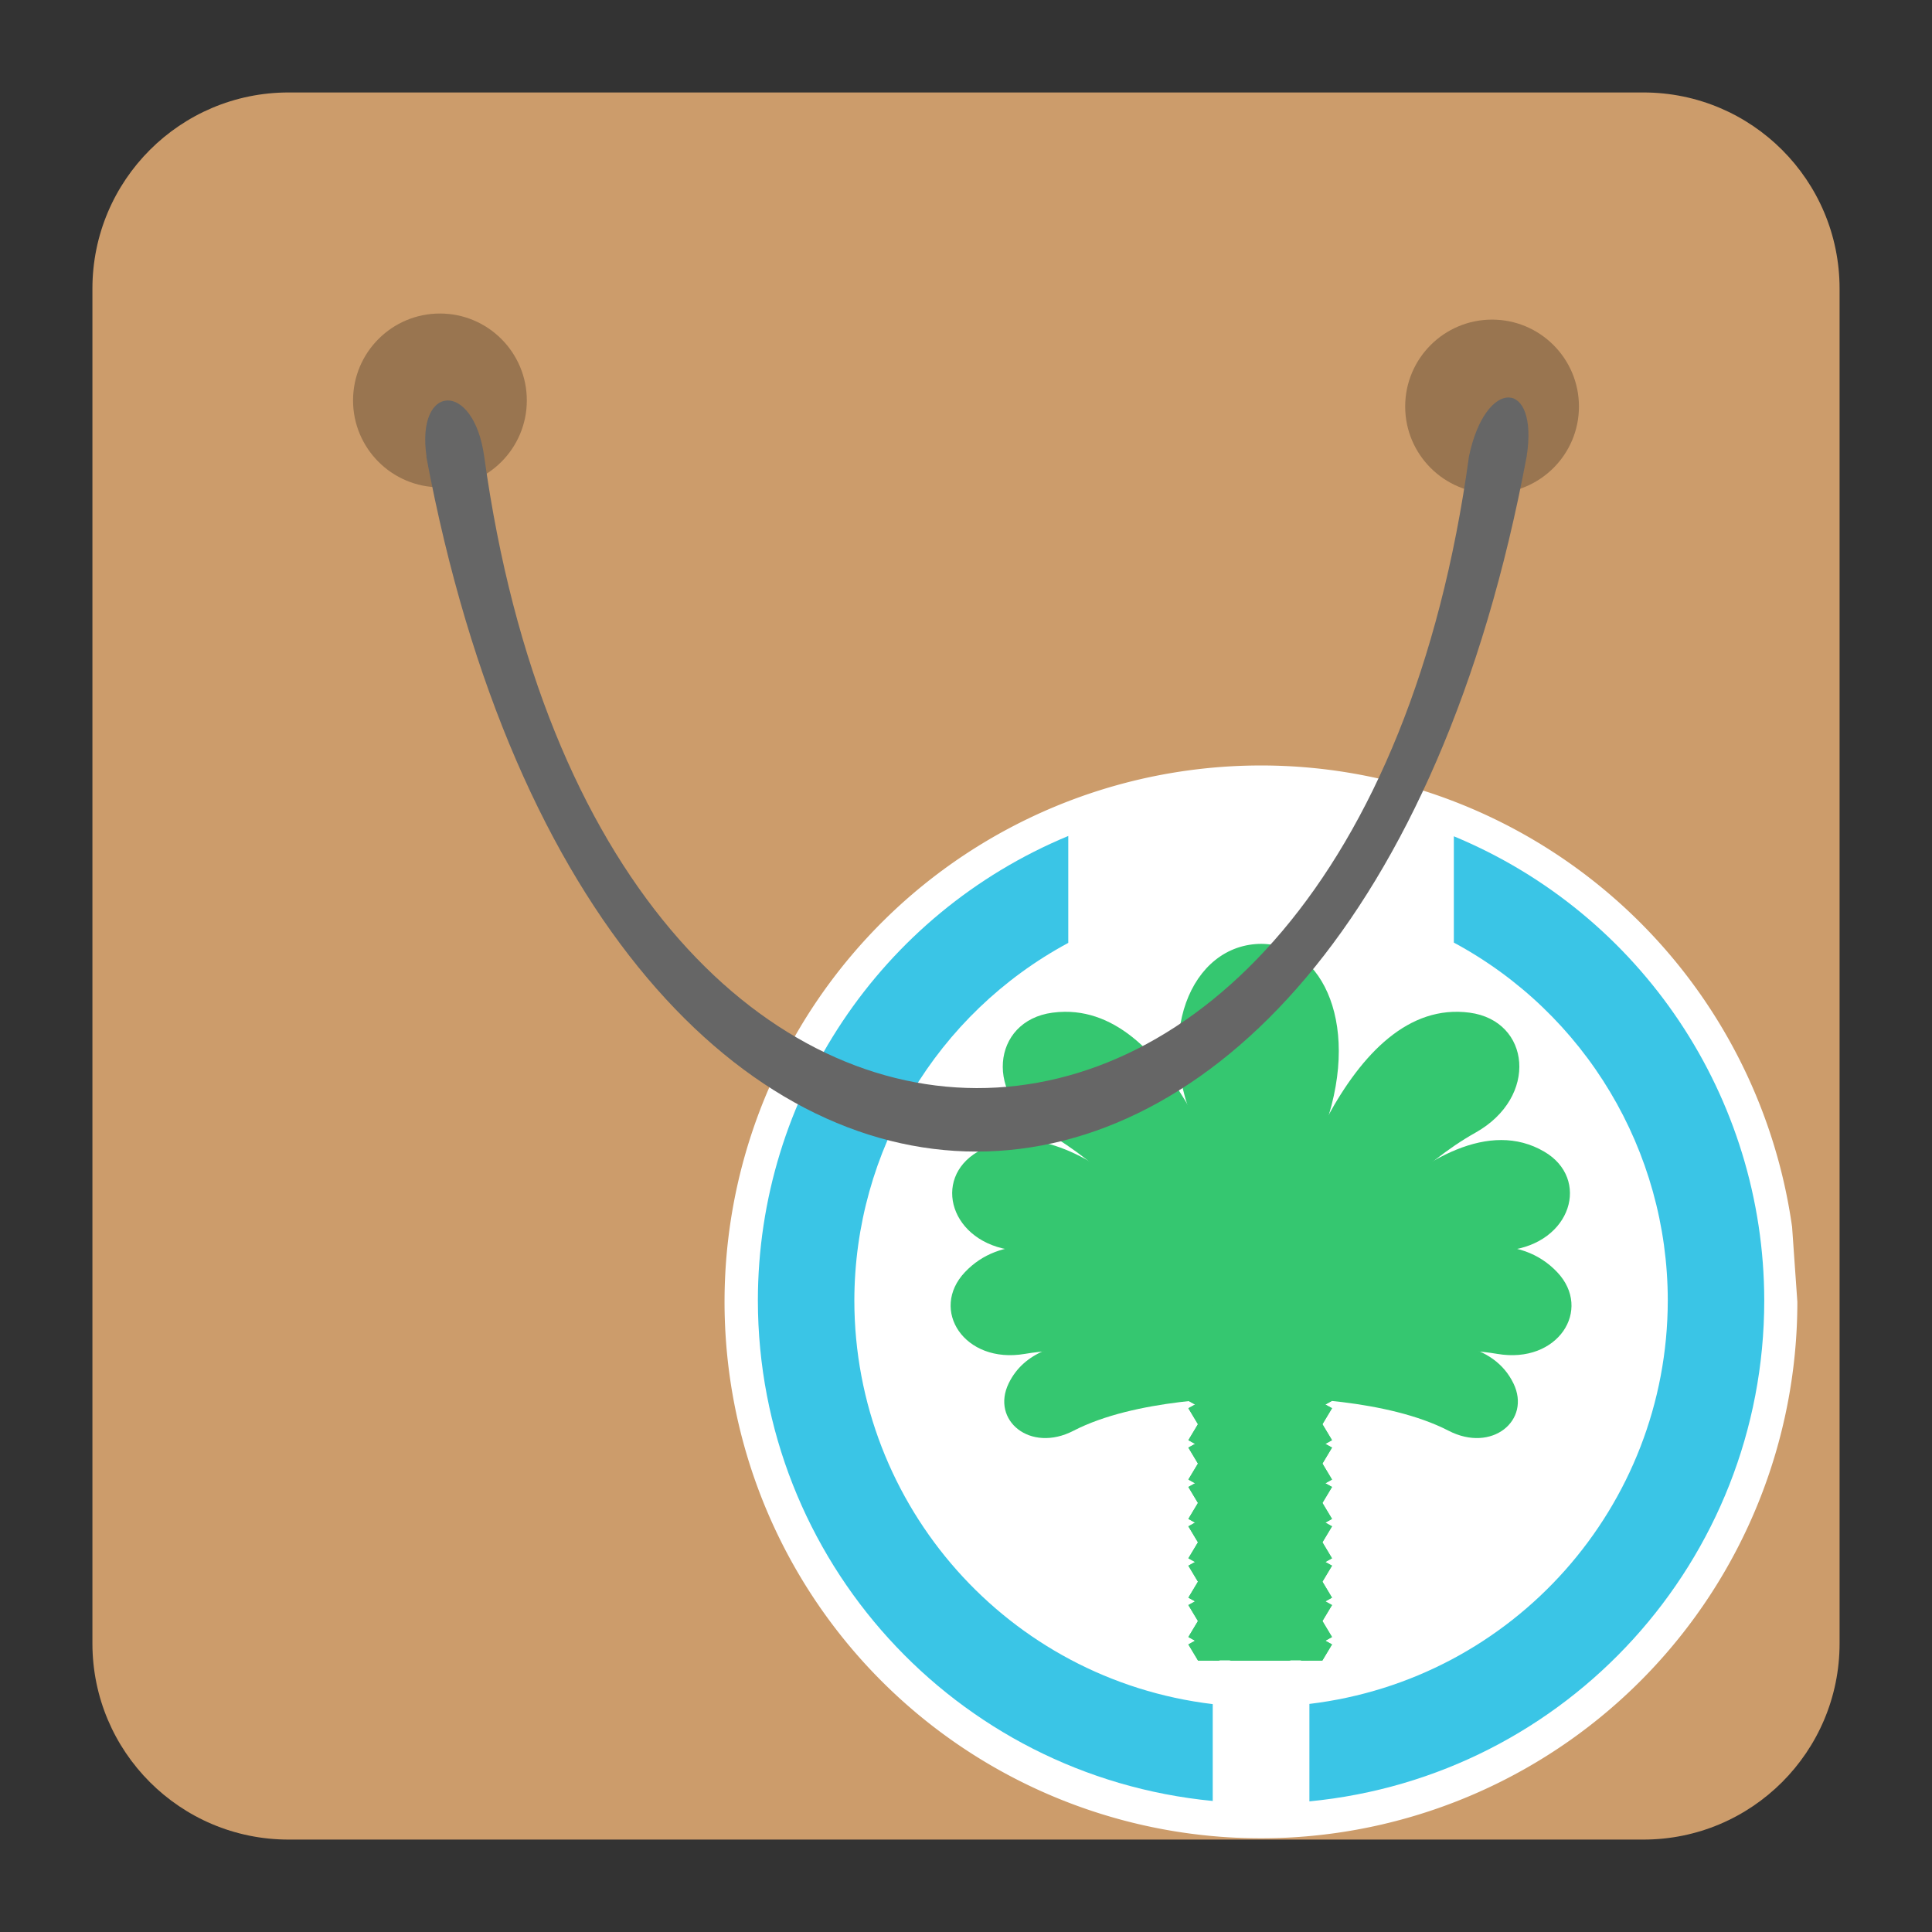 <?xml version="1.0" encoding="UTF-8" standalone="no"?>
<svg
   xmlns:dc="http://purl.org/dc/elements/1.1/"
   xmlns:cc="http://creativecommons.org/ns#"
   xmlns:rdf="http://www.w3.org/1999/02/22-rdf-syntax-ns#"
   xmlns:svg="http://www.w3.org/2000/svg"
   xmlns="http://www.w3.org/2000/svg"
   xmlns:sodipodi="http://sodipodi.sourceforge.net/DTD/sodipodi-0.dtd"
   xmlns:inkscape="http://www.inkscape.org/namespaces/inkscape"
   width="512pt"
   height="512pt"
   viewBox="0 0 512 512"
   version="1.1"
   id="svg2"
   inkscape:version="0.91 r"
   sodipodi:docname="uruk-software-center.svg">
  <rect x="0" y="0" width="512" height="512" fill="#333333" stroke="none"/>
  <defs
     id="defs19">
    <clipPath
       id="clip1">
      <path
         inkscape:connector-curvature="0"
         d="m 234,281 44,0 0,131 -44,0 z m 0,0"
         id="path7" />
    </clipPath>
    <clipPath
       id="clip2">
      <path
         inkscape:connector-curvature="0"
         d="m 219.574,281.789 70.863,0 c 0.004,0 0.008,0.008 0.008,0.016 l 0,129.629 c 0,0.008 -0.004,0.016 -0.008,0.016 l -70.863,0 c 0,0 -0.004,-0.008 -0.004,-0.016 l 0,-129.629 c 0,-0.008 0.004,-0.016 0.004,-0.016 z m 0,0"
         id="path10" />
    </clipPath>
    <clipPath
       id="clip3">
      <path
         inkscape:connector-curvature="0"
         d="m 222,407 67,0 0,5 -67,0 z m 0,0"
         id="path13-3" />
    </clipPath>
    <clipPath
       id="clip4">
      <path
         inkscape:connector-curvature="0"
         d="m 219.574,281.789 70.863,0 c 0.004,0 0.008,0.008 0.008,0.016 l 0,129.629 c 0,0.008 -0.004,0.016 -0.008,0.016 l -70.863,0 c 0,0 -0.004,-0.008 -0.004,-0.016 l 0,-129.629 c 0,-0.008 0.004,-0.016 0.004,-0.016 z m 0,0"
         id="path16" />
    </clipPath>
    <clipPath
       id="clip5">
      <path
         inkscape:connector-curvature="0"
         d="m 216.836,280.57 76.59,0 c 0.004,0 0.008,0.066 0.008,0.145 l 0,389.68 c 0,0.078 -0.004,0.141 -0.008,0.141 l -76.59,0 c -0.004,0 -0.008,-0.062 -0.008,-0.141 l 0,-389.68 c 0,-0.078 0.004,-0.145 0.008,-0.145 z m 0,0"
         id="path19" />
    </clipPath>
    <clipPath
       id="clip6">
      <path
         inkscape:connector-curvature="0"
         d="m 222,353 67,0 0,45 -67,0 z m 0,0"
         id="path22" />
    </clipPath>
    <clipPath
       id="clip7">
      <path
         inkscape:connector-curvature="0"
         d="m 219.574,281.789 70.863,0 c 0.004,0 0.008,0.008 0.008,0.016 l 0,129.629 c 0,0.008 -0.004,0.016 -0.008,0.016 l -70.863,0 c 0,0 -0.004,-0.008 -0.004,-0.016 l 0,-129.629 c 0,-0.008 0.004,-0.016 0.004,-0.016 z m 0,0"
         id="path25" />
    </clipPath>
    <clipPath
       id="clip8">
      <path
         inkscape:connector-curvature="0"
         d="m 216.836,280.57 76.59,0 c 0.004,0 0.008,0.066 0.008,0.145 l 0,389.68 c 0,0.078 -0.004,0.141 -0.008,0.141 l -76.59,0 c -0.004,0 -0.008,-0.062 -0.008,-0.141 l 0,-389.68 c 0,-0.078 0.004,-0.145 0.008,-0.145 z m 0,0"
         id="path28" />
    </clipPath>
    <clipPath
       id="clip9">
      <path
         inkscape:connector-curvature="0"
         d="m 222,389 67,0 0,23 -67,0 z m 0,0"
         id="path31" />
    </clipPath>
    <clipPath
       id="clip10">
      <path
         inkscape:connector-curvature="0"
         d="m 219.574,281.789 70.863,0 c 0.004,0 0.008,0.008 0.008,0.016 l 0,129.629 c 0,0.008 -0.004,0.016 -0.008,0.016 l -70.863,0 c 0,0 -0.004,-0.008 -0.004,-0.016 l 0,-129.629 c 0,-0.008 0.004,-0.016 0.004,-0.016 z m 0,0"
         id="path34" />
    </clipPath>
    <clipPath
       id="clip11">
      <path
         inkscape:connector-curvature="0"
         d="m 216.836,280.57 76.59,0 c 0.004,0 0.008,0.066 0.008,0.145 l 0,389.68 c 0,0.078 -0.004,0.141 -0.008,0.141 l -76.59,0 c -0.004,0 -0.008,-0.062 -0.008,-0.141 l 0,-389.68 c 0,-0.078 0.004,-0.145 0.008,-0.145 z m 0,0"
         id="path37" />
    </clipPath>
    <clipPath
       id="clip12">
      <path
         inkscape:connector-curvature="0"
         d="m 222,300 67,0 0,44 -67,0 z m 0,0"
         id="path40" />
    </clipPath>
    <clipPath
       id="clip13">
      <path
         inkscape:connector-curvature="0"
         d="m 219.574,281.789 70.863,0 c 0.004,0 0.008,0.008 0.008,0.016 l 0,129.629 c 0,0.008 -0.004,0.016 -0.008,0.016 l -70.863,0 c 0,0 -0.004,-0.008 -0.004,-0.016 l 0,-129.629 c 0,-0.008 0.004,-0.016 0.004,-0.016 z m 0,0"
         id="path43" />
    </clipPath>
    <clipPath
       id="clip14">
      <path
         inkscape:connector-curvature="0"
         d="m 216.836,280.57 76.59,0 c 0.004,0 0.008,0.066 0.008,0.145 l 0,389.68 c 0,0.078 -0.004,0.141 -0.008,0.141 l -76.59,0 c -0.004,0 -0.008,-0.062 -0.008,-0.141 l 0,-389.68 c 0,-0.078 0.004,-0.145 0.008,-0.145 z m 0,0"
         id="path46" />
    </clipPath>
    <clipPath
       id="clip15">
      <path
         inkscape:connector-curvature="0"
         d="m 222,317 67,0 0,45 -67,0 z m 0,0"
         id="path49" />
    </clipPath>
    <clipPath
       id="clip16">
      <path
         inkscape:connector-curvature="0"
         d="m 219.574,281.789 70.863,0 c 0.004,0 0.008,0.008 0.008,0.016 l 0,129.629 c 0,0.008 -0.004,0.016 -0.008,0.016 l -70.863,0 c 0,0 -0.004,-0.008 -0.004,-0.016 l 0,-129.629 c 0,-0.008 0.004,-0.016 0.004,-0.016 z m 0,0"
         id="path52" />
    </clipPath>
    <clipPath
       id="clip17">
      <path
         inkscape:connector-curvature="0"
         d="m 216.836,280.57 76.59,0 c 0.004,0 0.008,0.066 0.008,0.145 l 0,389.68 c 0,0.078 -0.004,0.141 -0.008,0.141 l -76.59,0 c -0.004,0 -0.008,-0.062 -0.008,-0.141 l 0,-389.68 c 0,-0.078 0.004,-0.145 0.008,-0.145 z m 0,0"
         id="path55" />
    </clipPath>
    <clipPath
       id="clip18">
      <path
         inkscape:connector-curvature="0"
         d="m 222,371 67,0 0,41 -67,0 z m 0,0"
         id="path58" />
    </clipPath>
    <clipPath
       id="clip19">
      <path
         inkscape:connector-curvature="0"
         d="m 219.574,281.789 70.863,0 c 0.004,0 0.008,0.008 0.008,0.016 l 0,129.629 c 0,0.008 -0.004,0.016 -0.008,0.016 l -70.863,0 c 0,0 -0.004,-0.008 -0.004,-0.016 l 0,-129.629 c 0,-0.008 0.004,-0.016 0.004,-0.016 z m 0,0"
         id="path61" />
    </clipPath>
    <clipPath
       id="clip20">
      <path
         inkscape:connector-curvature="0"
         d="m 216.836,280.57 76.59,0 c 0.004,0 0.008,0.066 0.008,0.145 l 0,389.68 c 0,0.078 -0.004,0.141 -0.008,0.141 l -76.59,0 c -0.004,0 -0.008,-0.062 -0.008,-0.141 l 0,-389.68 c 0,-0.078 0.004,-0.145 0.008,-0.145 z m 0,0"
         id="path64" />
    </clipPath>
    <clipPath
       id="clip21">
      <path
         inkscape:connector-curvature="0"
         d="m 222,282 67,0 0,44 -67,0 z m 0,0"
         id="path67" />
    </clipPath>
    <clipPath
       id="clip22">
      <path
         inkscape:connector-curvature="0"
         d="m 219.574,281.789 70.863,0 c 0.004,0 0.008,0.008 0.008,0.016 l 0,129.629 c 0,0.008 -0.004,0.016 -0.008,0.016 l -70.863,0 c 0,0 -0.004,-0.008 -0.004,-0.016 l 0,-129.629 c 0,-0.008 0.004,-0.016 0.004,-0.016 z m 0,0"
         id="path70" />
    </clipPath>
    <clipPath
       id="clip23">
      <path
         inkscape:connector-curvature="0"
         d="m 216.836,280.57 76.59,0 c 0.004,0 0.008,0.066 0.008,0.145 l 0,389.68 c 0,0.078 -0.004,0.141 -0.008,0.141 l -76.59,0 c -0.004,0 -0.008,-0.062 -0.008,-0.141 l 0,-389.68 c 0,-0.078 0.004,-0.145 0.008,-0.145 z m 0,0"
         id="path73" />
    </clipPath>
    <clipPath
       id="clip24">
      <path
         inkscape:connector-curvature="0"
         d="m 222,335 67,0 0,45 -67,0 z m 0,0"
         id="path76" />
    </clipPath>
    <clipPath
       id="clip25">
      <path
         inkscape:connector-curvature="0"
         d="m 219.574,281.789 70.863,0 c 0.004,0 0.008,0.008 0.008,0.016 l 0,129.629 c 0,0.008 -0.004,0.016 -0.008,0.016 l -70.863,0 c 0,0 -0.004,-0.008 -0.004,-0.016 l 0,-129.629 c 0,-0.008 0.004,-0.016 0.004,-0.016 z m 0,0"
         id="path79" />
    </clipPath>
    <clipPath
       id="clip26">
      <path
         inkscape:connector-curvature="0"
         d="m 216.836,280.57 76.59,0 c 0.004,0 0.008,0.066 0.008,0.145 l 0,389.68 c 0,0.078 -0.004,0.141 -0.008,0.141 l -76.59,0 c -0.004,0 -0.008,-0.062 -0.008,-0.141 l 0,-389.68 c 0,-0.078 0.004,-0.145 0.008,-0.145 z m 0,0"
         id="path82" />
    </clipPath>
    <clipPath
       id="clip27">
      <path
         inkscape:connector-curvature="0"
         d="m 222,281 67,0 0,28 -67,0 z m 0,0"
         id="path85" />
    </clipPath>
    <clipPath
       id="clip28">
      <path
         inkscape:connector-curvature="0"
         d="m 219.574,281.789 70.863,0 c 0.004,0 0.008,0.008 0.008,0.016 l 0,129.629 c 0,0.008 -0.004,0.016 -0.008,0.016 l -70.863,0 c 0,0 -0.004,-0.008 -0.004,-0.016 l 0,-129.629 c 0,-0.008 0.004,-0.016 0.004,-0.016 z m 0,0"
         id="path88" />
    </clipPath>
    <clipPath
       id="clip29">
      <path
         inkscape:connector-curvature="0"
         d="m 216.836,280.57 76.59,0 c 0.004,0 0.008,0.066 0.008,0.145 l 0,389.68 c 0,0.078 -0.004,0.141 -0.008,0.141 l -76.59,0 c -0.004,0 -0.008,-0.062 -0.008,-0.141 l 0,-389.68 c 0,-0.078 0.004,-0.145 0.008,-0.145 z m 0,0"
         id="path91" />
    </clipPath>
    <clipPath
       id="clip30">
      <path
         inkscape:connector-curvature="0"
         d="m 222,407 67,0 0,5 -67,0 z m 0,0"
         id="path94" />
    </clipPath>
    <clipPath
       id="clip31">
      <path
         inkscape:connector-curvature="0"
         d="m 219.574,281.789 70.863,0 c 0.004,0 0.008,0.008 0.008,0.016 l 0,129.629 c 0,0.008 -0.004,0.016 -0.008,0.016 l -70.863,0 c 0,0 -0.004,-0.008 -0.004,-0.016 l 0,-129.629 c 0,-0.008 0.004,-0.016 0.004,-0.016 z m 0,0"
         id="path97" />
    </clipPath>
    <clipPath
       id="clip32">
      <path
         inkscape:connector-curvature="0"
         d="m 216.836,280.57 76.59,0 c 0.004,0 0.008,0.066 0.008,0.145 l 0,389.68 c 0,0.078 -0.004,0.141 -0.008,0.141 l -76.59,0 c -0.004,0 -0.008,-0.062 -0.008,-0.141 l 0,-389.68 c 0,-0.078 0.004,-0.145 0.008,-0.145 z m 0,0"
         id="path100" />
    </clipPath>
    <clipPath
       id="clip33">
      <path
         inkscape:connector-curvature="0"
         d="m 222,353 67,0 0,45 -67,0 z m 0,0"
         id="path103" />
    </clipPath>
    <clipPath
       id="clip34">
      <path
         inkscape:connector-curvature="0"
         d="m 219.574,281.789 70.863,0 c 0.004,0 0.008,0.008 0.008,0.016 l 0,129.629 c 0,0.008 -0.004,0.016 -0.008,0.016 l -70.863,0 c 0,0 -0.004,-0.008 -0.004,-0.016 l 0,-129.629 c 0,-0.008 0.004,-0.016 0.004,-0.016 z m 0,0"
         id="path106" />
    </clipPath>
    <clipPath
       id="clip35">
      <path
         inkscape:connector-curvature="0"
         d="m 216.836,280.57 76.59,0 c 0.004,0 0.008,0.066 0.008,0.145 l 0,389.68 c 0,0.078 -0.004,0.141 -0.008,0.141 l -76.59,0 c -0.004,0 -0.008,-0.062 -0.008,-0.141 l 0,-389.68 c 0,-0.078 0.004,-0.145 0.008,-0.145 z m 0,0"
         id="path109" />
    </clipPath>
    <clipPath
       id="clip36">
      <path
         inkscape:connector-curvature="0"
         d="m 222,389 67,0 0,23 -67,0 z m 0,0"
         id="path112" />
    </clipPath>
    <clipPath
       id="clip37">
      <path
         inkscape:connector-curvature="0"
         d="m 219.574,281.789 70.863,0 c 0.004,0 0.008,0.008 0.008,0.016 l 0,129.629 c 0,0.008 -0.004,0.016 -0.008,0.016 l -70.863,0 c 0,0 -0.004,-0.008 -0.004,-0.016 l 0,-129.629 c 0,-0.008 0.004,-0.016 0.004,-0.016 z m 0,0"
         id="path115" />
    </clipPath>
    <clipPath
       id="clip38">
      <path
         inkscape:connector-curvature="0"
         d="m 216.836,280.57 76.59,0 c 0.004,0 0.008,0.066 0.008,0.145 l 0,389.68 c 0,0.078 -0.004,0.141 -0.008,0.141 l -76.59,0 c -0.004,0 -0.008,-0.062 -0.008,-0.141 l 0,-389.68 c 0,-0.078 0.004,-0.145 0.008,-0.145 z m 0,0"
         id="path118" />
    </clipPath>
    <clipPath
       id="clip39">
      <path
         inkscape:connector-curvature="0"
         d="m 222,300 67,0 0,44 -67,0 z m 0,0"
         id="path121" />
    </clipPath>
    <clipPath
       id="clip40">
      <path
         inkscape:connector-curvature="0"
         d="m 219.574,281.789 70.863,0 c 0.004,0 0.008,0.008 0.008,0.016 l 0,129.629 c 0,0.008 -0.004,0.016 -0.008,0.016 l -70.863,0 c 0,0 -0.004,-0.008 -0.004,-0.016 l 0,-129.629 c 0,-0.008 0.004,-0.016 0.004,-0.016 z m 0,0"
         id="path124" />
    </clipPath>
    <clipPath
       id="clip41">
      <path
         inkscape:connector-curvature="0"
         d="m 216.836,280.57 76.59,0 c 0.004,0 0.008,0.066 0.008,0.145 l 0,389.68 c 0,0.078 -0.004,0.141 -0.008,0.141 l -76.59,0 c -0.004,0 -0.008,-0.062 -0.008,-0.141 l 0,-389.68 c 0,-0.078 0.004,-0.145 0.008,-0.145 z m 0,0"
         id="path127" />
    </clipPath>
    <clipPath
       id="clip42">
      <path
         inkscape:connector-curvature="0"
         d="m 222,317 67,0 0,45 -67,0 z m 0,0"
         id="path130" />
    </clipPath>
    <clipPath
       id="clip43">
      <path
         inkscape:connector-curvature="0"
         d="m 219.574,281.789 70.863,0 c 0.004,0 0.008,0.008 0.008,0.016 l 0,129.629 c 0,0.008 -0.004,0.016 -0.008,0.016 l -70.863,0 c 0,0 -0.004,-0.008 -0.004,-0.016 l 0,-129.629 c 0,-0.008 0.004,-0.016 0.004,-0.016 z m 0,0"
         id="path133" />
    </clipPath>
    <clipPath
       id="clip44">
      <path
         inkscape:connector-curvature="0"
         d="m 216.836,280.57 76.59,0 c 0.004,0 0.008,0.066 0.008,0.145 l 0,389.68 c 0,0.078 -0.004,0.141 -0.008,0.141 l -76.59,0 c -0.004,0 -0.008,-0.062 -0.008,-0.141 l 0,-389.68 c 0,-0.078 0.004,-0.145 0.008,-0.145 z m 0,0"
         id="path136" />
    </clipPath>
    <clipPath
       id="clip45">
      <path
         inkscape:connector-curvature="0"
         d="m 222,371 67,0 0,41 -67,0 z m 0,0"
         id="path139" />
    </clipPath>
    <clipPath
       id="clip46">
      <path
         inkscape:connector-curvature="0"
         d="m 219.574,281.789 70.863,0 c 0.004,0 0.008,0.008 0.008,0.016 l 0,129.629 c 0,0.008 -0.004,0.016 -0.008,0.016 l -70.863,0 c 0,0 -0.004,-0.008 -0.004,-0.016 l 0,-129.629 c 0,-0.008 0.004,-0.016 0.004,-0.016 z m 0,0"
         id="path142" />
    </clipPath>
    <clipPath
       id="clip47">
      <path
         inkscape:connector-curvature="0"
         d="m 216.836,280.57 76.59,0 c 0.004,0 0.008,0.066 0.008,0.145 l 0,389.68 c 0,0.078 -0.004,0.141 -0.008,0.141 l -76.59,0 c -0.004,0 -0.008,-0.062 -0.008,-0.141 l 0,-389.68 c 0,-0.078 0.004,-0.145 0.008,-0.145 z m 0,0"
         id="path145" />
    </clipPath>
    <clipPath
       id="clip48">
      <path
         inkscape:connector-curvature="0"
         d="m 222,282 67,0 0,44 -67,0 z m 0,0"
         id="path148" />
    </clipPath>
    <clipPath
       id="clip49">
      <path
         inkscape:connector-curvature="0"
         d="m 219.574,281.789 70.863,0 c 0.004,0 0.008,0.008 0.008,0.016 l 0,129.629 c 0,0.008 -0.004,0.016 -0.008,0.016 l -70.863,0 c 0,0 -0.004,-0.008 -0.004,-0.016 l 0,-129.629 c 0,-0.008 0.004,-0.016 0.004,-0.016 z m 0,0"
         id="path151" />
    </clipPath>
    <clipPath
       id="clip50">
      <path
         inkscape:connector-curvature="0"
         d="m 216.836,280.57 76.59,0 c 0.004,0 0.008,0.066 0.008,0.145 l 0,389.68 c 0,0.078 -0.004,0.141 -0.008,0.141 l -76.59,0 c -0.004,0 -0.008,-0.062 -0.008,-0.141 l 0,-389.68 c 0,-0.078 0.004,-0.145 0.008,-0.145 z m 0,0"
         id="path154" />
    </clipPath>
    <clipPath
       id="clip51">
      <path
         inkscape:connector-curvature="0"
         d="m 222,335 67,0 0,45 -67,0 z m 0,0"
         id="path157" />
    </clipPath>
    <clipPath
       id="clip52">
      <path
         inkscape:connector-curvature="0"
         d="m 219.574,281.789 70.863,0 c 0.004,0 0.008,0.008 0.008,0.016 l 0,129.629 c 0,0.008 -0.004,0.016 -0.008,0.016 l -70.863,0 c 0,0 -0.004,-0.008 -0.004,-0.016 l 0,-129.629 c 0,-0.008 0.004,-0.016 0.004,-0.016 z m 0,0"
         id="path160" />
    </clipPath>
    <clipPath
       id="clip53">
      <path
         inkscape:connector-curvature="0"
         d="m 216.836,280.57 76.59,0 c 0.004,0 0.008,0.066 0.008,0.145 l 0,389.68 c 0,0.078 -0.004,0.141 -0.008,0.141 l -76.59,0 c -0.004,0 -0.008,-0.062 -0.008,-0.141 l 0,-389.68 c 0,-0.078 0.004,-0.145 0.008,-0.145 z m 0,0"
         id="path163" />
    </clipPath>
    <clipPath
       id="clip54">
      <path
         inkscape:connector-curvature="0"
         d="m 222,281 67,0 0,28 -67,0 z m 0,0"
         id="path166" />
    </clipPath>
    <clipPath
       id="clip55">
      <path
         inkscape:connector-curvature="0"
         d="m 219.574,281.789 70.863,0 c 0.004,0 0.008,0.008 0.008,0.016 l 0,129.629 c 0,0.008 -0.004,0.016 -0.008,0.016 l -70.863,0 c 0,0 -0.004,-0.008 -0.004,-0.016 l 0,-129.629 c 0,-0.008 0.004,-0.016 0.004,-0.016 z m 0,0"
         id="path169" />
    </clipPath>
    <clipPath
       id="clip56">
      <path
         inkscape:connector-curvature="0"
         d="m 216.836,280.57 76.59,0 c 0.004,0 0.008,0.066 0.008,0.145 l 0,389.68 c 0,0.078 -0.004,0.141 -0.008,0.141 l -76.59,0 c -0.004,0 -0.008,-0.062 -0.008,-0.141 l 0,-389.68 c 0,-0.078 0.004,-0.145 0.008,-0.145 z m 0,0"
         id="path172" />
    </clipPath>
    <clipPath
       id="clip57">
      <path
         inkscape:connector-curvature="0"
         d="m 222,407 67,0 0,5 -67,0 z m 0,0"
         id="path175" />
    </clipPath>
    <clipPath
       id="clip58">
      <path
         inkscape:connector-curvature="0"
         d="m 219.574,281.789 70.863,0 c 0.004,0 0.008,0.008 0.008,0.016 l 0,129.629 c 0,0.008 -0.004,0.016 -0.008,0.016 l -70.863,0 c 0,0 -0.004,-0.008 -0.004,-0.016 l 0,-129.629 c 0,-0.008 0.004,-0.016 0.004,-0.016 z m 0,0"
         id="path178" />
    </clipPath>
    <clipPath
       id="clip59">
      <path
         inkscape:connector-curvature="0"
         d="m 216.836,280.57 76.59,0 c 0.004,0 0.008,0.066 0.008,0.145 l 0,389.68 c 0,0.078 -0.004,0.141 -0.008,0.141 l -76.59,0 c -0.004,0 -0.008,-0.062 -0.008,-0.141 l 0,-389.68 c 0,-0.078 0.004,-0.145 0.008,-0.145 z m 0,0"
         id="path181" />
    </clipPath>
    <clipPath
       id="clip60">
      <path
         inkscape:connector-curvature="0"
         d="m 222,353 67,0 0,45 -67,0 z m 0,0"
         id="path184" />
    </clipPath>
    <clipPath
       id="clip61">
      <path
         inkscape:connector-curvature="0"
         d="m 219.574,281.789 70.863,0 c 0.004,0 0.008,0.008 0.008,0.016 l 0,129.629 c 0,0.008 -0.004,0.016 -0.008,0.016 l -70.863,0 c 0,0 -0.004,-0.008 -0.004,-0.016 l 0,-129.629 c 0,-0.008 0.004,-0.016 0.004,-0.016 z m 0,0"
         id="path187" />
    </clipPath>
    <clipPath
       id="clip62">
      <path
         inkscape:connector-curvature="0"
         d="m 216.836,280.57 76.59,0 c 0.004,0 0.008,0.066 0.008,0.145 l 0,389.68 c 0,0.078 -0.004,0.141 -0.008,0.141 l -76.59,0 c -0.004,0 -0.008,-0.062 -0.008,-0.141 l 0,-389.68 c 0,-0.078 0.004,-0.145 0.008,-0.145 z m 0,0"
         id="path190" />
    </clipPath>
    <clipPath
       id="clip63">
      <path
         inkscape:connector-curvature="0"
         d="m 222,389 67,0 0,23 -67,0 z m 0,0"
         id="path193" />
    </clipPath>
    <clipPath
       id="clip64">
      <path
         inkscape:connector-curvature="0"
         d="m 219.574,281.789 70.863,0 c 0.004,0 0.008,0.008 0.008,0.016 l 0,129.629 c 0,0.008 -0.004,0.016 -0.008,0.016 l -70.863,0 c 0,0 -0.004,-0.008 -0.004,-0.016 l 0,-129.629 c 0,-0.008 0.004,-0.016 0.004,-0.016 z m 0,0"
         id="path196" />
    </clipPath>
    <clipPath
       id="clip65">
      <path
         inkscape:connector-curvature="0"
         d="m 216.836,280.57 76.59,0 c 0.004,0 0.008,0.066 0.008,0.145 l 0,389.68 c 0,0.078 -0.004,0.141 -0.008,0.141 l -76.59,0 c -0.004,0 -0.008,-0.062 -0.008,-0.141 l 0,-389.68 c 0,-0.078 0.004,-0.145 0.008,-0.145 z m 0,0"
         id="path199" />
    </clipPath>
    <clipPath
       id="clip66">
      <path
         inkscape:connector-curvature="0"
         d="m 222,300 67,0 0,44 -67,0 z m 0,0"
         id="path202" />
    </clipPath>
    <clipPath
       id="clip67">
      <path
         inkscape:connector-curvature="0"
         d="m 219.574,281.789 70.863,0 c 0.004,0 0.008,0.008 0.008,0.016 l 0,129.629 c 0,0.008 -0.004,0.016 -0.008,0.016 l -70.863,0 c 0,0 -0.004,-0.008 -0.004,-0.016 l 0,-129.629 c 0,-0.008 0.004,-0.016 0.004,-0.016 z m 0,0"
         id="path205" />
    </clipPath>
    <clipPath
       id="clip68">
      <path
         inkscape:connector-curvature="0"
         d="m 216.836,280.57 76.59,0 c 0.004,0 0.008,0.066 0.008,0.145 l 0,389.68 c 0,0.078 -0.004,0.141 -0.008,0.141 l -76.59,0 c -0.004,0 -0.008,-0.062 -0.008,-0.141 l 0,-389.68 c 0,-0.078 0.004,-0.145 0.008,-0.145 z m 0,0"
         id="path208" />
    </clipPath>
    <clipPath
       id="clip69">
      <path
         inkscape:connector-curvature="0"
         d="m 222,317 67,0 0,45 -67,0 z m 0,0"
         id="path211" />
    </clipPath>
    <clipPath
       id="clip70">
      <path
         inkscape:connector-curvature="0"
         d="m 219.574,281.789 70.863,0 c 0.004,0 0.008,0.008 0.008,0.016 l 0,129.629 c 0,0.008 -0.004,0.016 -0.008,0.016 l -70.863,0 c 0,0 -0.004,-0.008 -0.004,-0.016 l 0,-129.629 c 0,-0.008 0.004,-0.016 0.004,-0.016 z m 0,0"
         id="path214" />
    </clipPath>
    <clipPath
       id="clip71">
      <path
         inkscape:connector-curvature="0"
         d="m 216.836,280.57 76.59,0 c 0.004,0 0.008,0.066 0.008,0.145 l 0,389.68 c 0,0.078 -0.004,0.141 -0.008,0.141 l -76.59,0 c -0.004,0 -0.008,-0.062 -0.008,-0.141 l 0,-389.68 c 0,-0.078 0.004,-0.145 0.008,-0.145 z m 0,0"
         id="path217" />
    </clipPath>
    <clipPath
       id="clip72">
      <path
         inkscape:connector-curvature="0"
         d="m 222,371 67,0 0,41 -67,0 z m 0,0"
         id="path220" />
    </clipPath>
    <clipPath
       id="clip73">
      <path
         inkscape:connector-curvature="0"
         d="m 219.574,281.789 70.863,0 c 0.004,0 0.008,0.008 0.008,0.016 l 0,129.629 c 0,0.008 -0.004,0.016 -0.008,0.016 l -70.863,0 c 0,0 -0.004,-0.008 -0.004,-0.016 l 0,-129.629 c 0,-0.008 0.004,-0.016 0.004,-0.016 z m 0,0"
         id="path223" />
    </clipPath>
    <clipPath
       id="clip74">
      <path
         inkscape:connector-curvature="0"
         d="m 216.836,280.57 76.59,0 c 0.004,0 0.008,0.066 0.008,0.145 l 0,389.68 c 0,0.078 -0.004,0.141 -0.008,0.141 l -76.59,0 c -0.004,0 -0.008,-0.062 -0.008,-0.141 l 0,-389.68 c 0,-0.078 0.004,-0.145 0.008,-0.145 z m 0,0"
         id="path226" />
    </clipPath>
    <clipPath
       id="clip75">
      <path
         inkscape:connector-curvature="0"
         d="m 222,282 67,0 0,44 -67,0 z m 0,0"
         id="path229" />
    </clipPath>
    <clipPath
       id="clip76">
      <path
         inkscape:connector-curvature="0"
         d="m 219.574,281.789 70.863,0 c 0.004,0 0.008,0.008 0.008,0.016 l 0,129.629 c 0,0.008 -0.004,0.016 -0.008,0.016 l -70.863,0 c 0,0 -0.004,-0.008 -0.004,-0.016 l 0,-129.629 c 0,-0.008 0.004,-0.016 0.004,-0.016 z m 0,0"
         id="path232" />
    </clipPath>
    <clipPath
       id="clip77">
      <path
         inkscape:connector-curvature="0"
         d="m 216.836,280.57 76.59,0 c 0.004,0 0.008,0.066 0.008,0.145 l 0,389.68 c 0,0.078 -0.004,0.141 -0.008,0.141 l -76.59,0 c -0.004,0 -0.008,-0.062 -0.008,-0.141 l 0,-389.68 c 0,-0.078 0.004,-0.145 0.008,-0.145 z m 0,0"
         id="path235" />
    </clipPath>
    <clipPath
       id="clip78">
      <path
         inkscape:connector-curvature="0"
         d="m 222,335 67,0 0,45 -67,0 z m 0,0"
         id="path238" />
    </clipPath>
    <clipPath
       id="clip79">
      <path
         inkscape:connector-curvature="0"
         d="m 219.574,281.789 70.863,0 c 0.004,0 0.008,0.008 0.008,0.016 l 0,129.629 c 0,0.008 -0.004,0.016 -0.008,0.016 l -70.863,0 c 0,0 -0.004,-0.008 -0.004,-0.016 l 0,-129.629 c 0,-0.008 0.004,-0.016 0.004,-0.016 z m 0,0"
         id="path241" />
    </clipPath>
    <clipPath
       id="clip80">
      <path
         inkscape:connector-curvature="0"
         d="m 216.836,280.57 76.59,0 c 0.004,0 0.008,0.066 0.008,0.145 l 0,389.68 c 0,0.078 -0.004,0.141 -0.008,0.141 l -76.59,0 c -0.004,0 -0.008,-0.062 -0.008,-0.141 l 0,-389.68 c 0,-0.078 0.004,-0.145 0.008,-0.145 z m 0,0"
         id="path244" />
    </clipPath>
    <clipPath
       id="clip81">
      <path
         inkscape:connector-curvature="0"
         d="m 222,281 67,0 0,28 -67,0 z m 0,0"
         id="path247" />
    </clipPath>
    <clipPath
       id="clip82">
      <path
         inkscape:connector-curvature="0"
         d="m 219.574,281.789 70.863,0 c 0.004,0 0.008,0.008 0.008,0.016 l 0,129.629 c 0,0.008 -0.004,0.016 -0.008,0.016 l -70.863,0 c 0,0 -0.004,-0.008 -0.004,-0.016 l 0,-129.629 c 0,-0.008 0.004,-0.016 0.004,-0.016 z m 0,0"
         id="path250" />
    </clipPath>
    <clipPath
       id="clip83">
      <path
         inkscape:connector-curvature="0"
         d="m 216.836,280.57 76.59,0 c 0.004,0 0.008,0.066 0.008,0.145 l 0,389.68 c 0,0.078 -0.004,0.141 -0.008,0.141 l -76.59,0 c -0.004,0 -0.008,-0.062 -0.008,-0.141 l 0,-389.68 c 0,-0.078 0.004,-0.145 0.008,-0.145 z m 0,0"
         id="path253" />
    </clipPath>
    <clipPath
       id="clip84">
      <path
         inkscape:connector-curvature="0"
         d="m 222,407 67,0 0,5 -67,0 z m 0,0"
         id="path256" />
    </clipPath>
    <clipPath
       id="clip85">
      <path
         inkscape:connector-curvature="0"
         d="m 219.574,281.789 70.863,0 c 0.004,0 0.008,0.008 0.008,0.016 l 0,129.629 c 0,0.008 -0.004,0.016 -0.008,0.016 l -70.863,0 c 0,0 -0.004,-0.008 -0.004,-0.016 l 0,-129.629 c 0,-0.008 0.004,-0.016 0.004,-0.016 z m 0,0"
         id="path259" />
    </clipPath>
    <clipPath
       id="clip86">
      <path
         inkscape:connector-curvature="0"
         d="m 216.836,280.57 76.59,0 c 0.004,0 0.008,0.066 0.008,0.145 l 0,389.68 c 0,0.078 -0.004,0.141 -0.008,0.141 l -76.59,0 c -0.004,0 -0.008,-0.062 -0.008,-0.141 l 0,-389.68 c 0,-0.078 0.004,-0.145 0.008,-0.145 z m 0,0"
         id="path262" />
    </clipPath>
    <clipPath
       id="clip87">
      <path
         inkscape:connector-curvature="0"
         d="m 222,353 67,0 0,45 -67,0 z m 0,0"
         id="path265" />
    </clipPath>
    <clipPath
       id="clip88">
      <path
         inkscape:connector-curvature="0"
         d="m 219.574,281.789 70.863,0 c 0.004,0 0.008,0.008 0.008,0.016 l 0,129.629 c 0,0.008 -0.004,0.016 -0.008,0.016 l -70.863,0 c 0,0 -0.004,-0.008 -0.004,-0.016 l 0,-129.629 c 0,-0.008 0.004,-0.016 0.004,-0.016 z m 0,0"
         id="path268" />
    </clipPath>
    <clipPath
       id="clip89">
      <path
         inkscape:connector-curvature="0"
         d="m 216.836,280.57 76.59,0 c 0.004,0 0.008,0.066 0.008,0.145 l 0,389.68 c 0,0.078 -0.004,0.141 -0.008,0.141 l -76.59,0 c -0.004,0 -0.008,-0.062 -0.008,-0.141 l 0,-389.68 c 0,-0.078 0.004,-0.145 0.008,-0.145 z m 0,0"
         id="path271" />
    </clipPath>
    <clipPath
       id="clip90">
      <path
         inkscape:connector-curvature="0"
         d="m 222,389 67,0 0,23 -67,0 z m 0,0"
         id="path274" />
    </clipPath>
    <clipPath
       id="clip91">
      <path
         inkscape:connector-curvature="0"
         d="m 219.574,281.789 70.863,0 c 0.004,0 0.008,0.008 0.008,0.016 l 0,129.629 c 0,0.008 -0.004,0.016 -0.008,0.016 l -70.863,0 c 0,0 -0.004,-0.008 -0.004,-0.016 l 0,-129.629 c 0,-0.008 0.004,-0.016 0.004,-0.016 z m 0,0"
         id="path277" />
    </clipPath>
    <clipPath
       id="clip92">
      <path
         inkscape:connector-curvature="0"
         d="m 216.836,280.57 76.59,0 c 0.004,0 0.008,0.066 0.008,0.145 l 0,389.68 c 0,0.078 -0.004,0.141 -0.008,0.141 l -76.59,0 c -0.004,0 -0.008,-0.062 -0.008,-0.141 l 0,-389.68 c 0,-0.078 0.004,-0.145 0.008,-0.145 z m 0,0"
         id="path280" />
    </clipPath>
    <clipPath
       id="clip93">
      <path
         inkscape:connector-curvature="0"
         d="m 222,300 67,0 0,44 -67,0 z m 0,0"
         id="path283" />
    </clipPath>
    <clipPath
       id="clip94">
      <path
         inkscape:connector-curvature="0"
         d="m 219.574,281.789 70.863,0 c 0.004,0 0.008,0.008 0.008,0.016 l 0,129.629 c 0,0.008 -0.004,0.016 -0.008,0.016 l -70.863,0 c 0,0 -0.004,-0.008 -0.004,-0.016 l 0,-129.629 c 0,-0.008 0.004,-0.016 0.004,-0.016 z m 0,0"
         id="path286" />
    </clipPath>
    <clipPath
       id="clip95">
      <path
         inkscape:connector-curvature="0"
         d="m 216.836,280.57 76.59,0 c 0.004,0 0.008,0.066 0.008,0.145 l 0,389.68 c 0,0.078 -0.004,0.141 -0.008,0.141 l -76.59,0 c -0.004,0 -0.008,-0.062 -0.008,-0.141 l 0,-389.68 c 0,-0.078 0.004,-0.145 0.008,-0.145 z m 0,0"
         id="path289" />
    </clipPath>
    <clipPath
       id="clip96">
      <path
         inkscape:connector-curvature="0"
         d="m 222,317 67,0 0,45 -67,0 z m 0,0"
         id="path292" />
    </clipPath>
    <clipPath
       id="clip97">
      <path
         inkscape:connector-curvature="0"
         d="m 219.574,281.789 70.863,0 c 0.004,0 0.008,0.008 0.008,0.016 l 0,129.629 c 0,0.008 -0.004,0.016 -0.008,0.016 l -70.863,0 c 0,0 -0.004,-0.008 -0.004,-0.016 l 0,-129.629 c 0,-0.008 0.004,-0.016 0.004,-0.016 z m 0,0"
         id="path295" />
    </clipPath>
    <clipPath
       id="clip98">
      <path
         inkscape:connector-curvature="0"
         d="m 216.836,280.57 76.59,0 c 0.004,0 0.008,0.066 0.008,0.145 l 0,389.68 c 0,0.078 -0.004,0.141 -0.008,0.141 l -76.59,0 c -0.004,0 -0.008,-0.062 -0.008,-0.141 l 0,-389.68 c 0,-0.078 0.004,-0.145 0.008,-0.145 z m 0,0"
         id="path298" />
    </clipPath>
    <clipPath
       id="clip99">
      <path
         inkscape:connector-curvature="0"
         d="m 222,371 67,0 0,41 -67,0 z m 0,0"
         id="path301" />
    </clipPath>
    <clipPath
       id="clip100">
      <path
         inkscape:connector-curvature="0"
         d="m 219.574,281.789 70.863,0 c 0.004,0 0.008,0.008 0.008,0.016 l 0,129.629 c 0,0.008 -0.004,0.016 -0.008,0.016 l -70.863,0 c 0,0 -0.004,-0.008 -0.004,-0.016 l 0,-129.629 c 0,-0.008 0.004,-0.016 0.004,-0.016 z m 0,0"
         id="path304" />
    </clipPath>
    <clipPath
       id="clip101">
      <path
         inkscape:connector-curvature="0"
         d="m 216.836,280.57 76.59,0 c 0.004,0 0.008,0.066 0.008,0.145 l 0,389.68 c 0,0.078 -0.004,0.141 -0.008,0.141 l -76.59,0 c -0.004,0 -0.008,-0.062 -0.008,-0.141 l 0,-389.68 c 0,-0.078 0.004,-0.145 0.008,-0.145 z m 0,0"
         id="path307" />
    </clipPath>
    <clipPath
       id="clip102">
      <path
         inkscape:connector-curvature="0"
         d="m 222,282 67,0 0,44 -67,0 z m 0,0"
         id="path310" />
    </clipPath>
    <clipPath
       id="clip103">
      <path
         inkscape:connector-curvature="0"
         d="m 219.574,281.789 70.863,0 c 0.004,0 0.008,0.008 0.008,0.016 l 0,129.629 c 0,0.008 -0.004,0.016 -0.008,0.016 l -70.863,0 c 0,0 -0.004,-0.008 -0.004,-0.016 l 0,-129.629 c 0,-0.008 0.004,-0.016 0.004,-0.016 z m 0,0"
         id="path313" />
    </clipPath>
    <clipPath
       id="clip104">
      <path
         inkscape:connector-curvature="0"
         d="m 216.836,280.57 76.59,0 c 0.004,0 0.008,0.066 0.008,0.145 l 0,389.68 c 0,0.078 -0.004,0.141 -0.008,0.141 l -76.59,0 c -0.004,0 -0.008,-0.062 -0.008,-0.141 l 0,-389.68 c 0,-0.078 0.004,-0.145 0.008,-0.145 z m 0,0"
         id="path316" />
    </clipPath>
    <clipPath
       id="clip105">
      <path
         inkscape:connector-curvature="0"
         d="m 222,335 67,0 0,45 -67,0 z m 0,0"
         id="path319" />
    </clipPath>
    <clipPath
       id="clip106">
      <path
         inkscape:connector-curvature="0"
         d="m 219.574,281.789 70.863,0 c 0.004,0 0.008,0.008 0.008,0.016 l 0,129.629 c 0,0.008 -0.004,0.016 -0.008,0.016 l -70.863,0 c 0,0 -0.004,-0.008 -0.004,-0.016 l 0,-129.629 c 0,-0.008 0.004,-0.016 0.004,-0.016 z m 0,0"
         id="path322" />
    </clipPath>
    <clipPath
       id="clip107">
      <path
         inkscape:connector-curvature="0"
         d="m 216.836,280.57 76.59,0 c 0.004,0 0.008,0.066 0.008,0.145 l 0,389.68 c 0,0.078 -0.004,0.141 -0.008,0.141 l -76.59,0 c -0.004,0 -0.008,-0.062 -0.008,-0.141 l 0,-389.68 c 0,-0.078 0.004,-0.145 0.008,-0.145 z m 0,0"
         id="path325" />
    </clipPath>
    <clipPath
       id="clip108">
      <path
         inkscape:connector-curvature="0"
         d="m 222,281 67,0 0,28 -67,0 z m 0,0"
         id="path328" />
    </clipPath>
    <clipPath
       id="clip109">
      <path
         inkscape:connector-curvature="0"
         d="m 219.574,281.789 70.863,0 c 0.004,0 0.008,0.008 0.008,0.016 l 0,129.629 c 0,0.008 -0.004,0.016 -0.008,0.016 l -70.863,0 c 0,0 -0.004,-0.008 -0.004,-0.016 l 0,-129.629 c 0,-0.008 0.004,-0.016 0.004,-0.016 z m 0,0"
         id="path331" />
    </clipPath>
    <clipPath
       id="clip110">
      <path
         inkscape:connector-curvature="0"
         d="m 216.836,280.57 76.59,0 c 0.004,0 0.008,0.066 0.008,0.145 l 0,389.68 c 0,0.078 -0.004,0.141 -0.008,0.141 l -76.59,0 c -0.004,0 -0.008,-0.062 -0.008,-0.141 l 0,-389.68 c 0,-0.078 0.004,-0.145 0.008,-0.145 z m 0,0"
         id="path334" />
    </clipPath>
  </defs>
  <sodipodi:namedview
     pagecolor="#ffffff"
     bordercolor="#666666"
     borderopacity="1"
     objecttolerance="10"
     gridtolerance="10"
     guidetolerance="10"
     inkscape:pageopacity="0"
     inkscape:pageshadow="2"
     inkscape:window-width="1280"
     inkscape:window-height="748"
     id="namedview17"
     showgrid="false"
     inkscape:zoom="0.36875"
     inkscape:cx="320"
     inkscape:cy="320"
     inkscape:window-x="0"
     inkscape:window-y="24"
     inkscape:window-maximized="1"
     inkscape:current-layer="svg2" />
  <g
     id="g5368">
    <path
       style="fill:#cc9c6b;fill-opacity:1;fill-rule:evenodd;stroke:none"
       d="m 76.48,24.504 359.039,0 c 28.715,0 51.988,23.277 51.988,51.988 l 0,359.027 c 0,28.715 -23.273,51.988 -51.988,51.988 l -359.039,0 c -28.715,0 -51.988,-23.273 -51.988,-51.988 l 0,-359.027 c 0,-28.711 23.273,-51.988 51.988,-51.988 z m 0,0"
       id="path5"
       inkscape:connector-curvature="0" />
    <path
       style="fill:#000000;fill-opacity:0.251;fill-rule:nonzero;stroke:none"
       d="m 139.613,106.113 c 0,12.711 -10.312,23.027 -23.023,23.027 -12.711,0 -23.027,-10.316 -23.027,-23.027 0,-12.711 10.316,-23.027 23.027,-23.027 12.711,0 23.023,10.316 23.023,23.027 m 0,0"
       id="path11"
       inkscape:connector-curvature="0" />
    <path
       style="fill:#000000;fill-opacity:0.251;fill-rule:nonzero;stroke:none"
       d="m 418.438,107.727 c 0,12.711 -10.316,23.027 -23.027,23.027 -12.711,0 -23.023,-10.316 -23.023,-23.027 0,-12.711 10.312,-23.027 23.023,-23.027 12.711,0 23.027,10.316 23.027,23.027 m 0,0"
       id="path13"
       inkscape:connector-curvature="0" />
    <g
       transform="matrix(0.679,0,0,0.679,159.545,172.638)"
       id="g4527">
      <path
         style="opacity:1;fill:#ffffff;fill-opacity:1;stroke:none;stroke-width:8.2;stroke-miterlimit:4;stroke-dasharray:none;stroke-dashoffset:0;stroke-opacity:1"
         id="path4525"
         sodipodi:type="arc"
         sodipodi:cx="257.17188"
         sodipodi:cy="253.86342"
         sodipodi:rx="209.35593"
         sodipodi:ry="209.35593"
         sodipodi:start="0"
         sodipodi:end="6.1430005"
         sodipodi:open="true"
         d="M 466.528,253.863 A 209.356,209.356 0 0 1 264.507,463.091 209.356,209.356 0 0 1 48.33,268.526 209.356,209.356 0 0 1 235.201,45.664 209.356,209.356 0 0 1 464.474,224.611" />
      <g
         transform="matrix(0.858,0,0,0.858,37.568,40.768)"
         id="surface1">
        <g
           style="clip-rule:nonzero"
           clip-path="url(#clip1)"
           id="g337">
          <g
             style="clip-rule:nonzero"
             clip-path="url(#clip2)"
             id="g339">
            <path
               inkscape:connector-curvature="0"
               style="fill:#35c770;fill-opacity:1;fill-rule:evenodd;stroke:none"
               d="m 234.121,277.246 43.5,0 c 0.031,0 0.055,0.031 0.055,0.066 l 0,388.086 c 0,0.035 -0.023,0.062 -0.055,0.062 l -43.5,0 c -0.031,0 -0.055,-0.027 -0.055,-0.062 l 0,-388.086 c 0,-0.035 0.023,-0.066 0.055,-0.066 z m 0,0"
               id="path341" />
          </g>
        </g>
        <g
           style="clip-rule:nonzero"
           clip-path="url(#clip3)"
           id="g343">
          <g
             style="clip-rule:nonzero"
             clip-path="url(#clip4)"
             id="g345">
            <g
               style="clip-rule:nonzero"
               clip-path="url(#clip5)"
               id="g347">
              <path
                 inkscape:connector-curvature="0"
                 style="fill:#35c770;fill-opacity:1;fill-rule:evenodd;stroke:none"
                 d="m 222.957,439.992 58.527,-32.535 c 0.016,-0.008 0.031,-0.004 0.039,0.012 l 6.734,11.23 c 0.008,0.012 0.004,0.027 -0.008,0.035 l -58.527,32.535 c -0.012,0.008 -0.031,0.004 -0.039,-0.012 l -6.734,-11.23 c -0.008,-0.012 -0.004,-0.027 0.008,-0.035 z m 0,0"
                 id="path349" />
            </g>
          </g>
        </g>
        <g
           style="clip-rule:nonzero"
           clip-path="url(#clip6)"
           id="g351">
          <g
             style="clip-rule:nonzero"
             clip-path="url(#clip7)"
             id="g353">
            <g
               style="clip-rule:nonzero"
               clip-path="url(#clip8)"
               id="g355">
              <path
                 inkscape:connector-curvature="0"
                 style="fill:#35c770;fill-opacity:1;fill-rule:evenodd;stroke:none"
                 d="m 222.957,386.27 58.527,-32.535 c 0.016,-0.008 0.031,-0.004 0.039,0.012 l 6.734,11.23 c 0.008,0.012 0.004,0.027 -0.008,0.035 l -58.527,32.535 c -0.012,0.008 -0.031,0.004 -0.039,-0.012 l -6.734,-11.23 c -0.008,-0.012 -0.004,-0.027 0.008,-0.035 z m 0,0"
                 id="path357" />
            </g>
          </g>
        </g>
        <g
           style="clip-rule:nonzero"
           clip-path="url(#clip9)"
           id="g359">
          <g
             style="clip-rule:nonzero"
             clip-path="url(#clip10)"
             id="g361">
            <g
               style="clip-rule:nonzero"
               clip-path="url(#clip11)"
               id="g363">
              <path
                 inkscape:connector-curvature="0"
                 style="fill:#35c770;fill-opacity:1;fill-rule:evenodd;stroke:none"
                 d="m 222.957,422.082 58.527,-32.535 c 0.016,-0.004 0.031,0 0.039,0.012 l 6.734,11.23 c 0.008,0.016 0.004,0.031 -0.008,0.039 L 229.722,433.363 c -0.012,0.008 -0.031,0 -0.039,-0.012 l -6.734,-11.23 c -0.008,-0.016 -0.004,-0.031 0.008,-0.039 z m 0,0"
                 id="path365" />
            </g>
          </g>
        </g>
        <g
           style="clip-rule:nonzero"
           clip-path="url(#clip12)"
           id="g367">
          <g
             style="clip-rule:nonzero"
             clip-path="url(#clip13)"
             id="g369">
            <g
               style="clip-rule:nonzero"
               clip-path="url(#clip14)"
               id="g371">
              <path
                 inkscape:connector-curvature="0"
                 style="fill:#35c770;fill-opacity:1;fill-rule:evenodd;stroke:none"
                 d="m 222.957,332.547 58.527,-32.535 c 0.016,-0.008 0.031,-0.004 0.039,0.012 l 6.734,11.23 c 0.008,0.012 0.004,0.027 -0.008,0.035 l -58.527,32.535 c -0.012,0.008 -0.031,0.004 -0.039,-0.012 l -6.734,-11.23 c -0.008,-0.012 -0.004,-0.027 0.008,-0.035 z m 0,0"
                 id="path373" />
            </g>
          </g>
        </g>
        <g
           style="clip-rule:nonzero"
           clip-path="url(#clip15)"
           id="g375">
          <g
             style="clip-rule:nonzero"
             clip-path="url(#clip16)"
             id="g377">
            <g
               style="clip-rule:nonzero"
               clip-path="url(#clip17)"
               id="g379">
              <path
                 inkscape:connector-curvature="0"
                 style="fill:#35c770;fill-opacity:1;fill-rule:evenodd;stroke:none"
                 d="m 222.957,350.453 58.527,-32.535 c 0.016,-0.008 0.031,0 0.039,0.012 l 6.734,11.23 c 0.008,0.016 0.004,0.031 -0.008,0.039 l -58.527,32.535 c -0.012,0.004 -0.031,0 -0.039,-0.012 l -6.734,-11.23 c -0.008,-0.016 -0.004,-0.031 0.008,-0.039 z m 0,0"
                 id="path381" />
            </g>
          </g>
        </g>
        <g
           style="clip-rule:nonzero"
           clip-path="url(#clip18)"
           id="g383">
          <g
             style="clip-rule:nonzero"
             clip-path="url(#clip19)"
             id="g385">
            <g
               style="clip-rule:nonzero"
               clip-path="url(#clip20)"
               id="g387">
              <path
                 inkscape:connector-curvature="0"
                 style="fill:#35c770;fill-opacity:1;fill-rule:evenodd;stroke:none"
                 d="m 222.957,404.176 58.527,-32.535 c 0.016,-0.008 0.031,0 0.039,0.012 l 6.734,11.23 c 0.008,0.016 0.004,0.031 -0.008,0.039 l -58.527,32.535 c -0.012,0.004 -0.031,0 -0.039,-0.012 l -6.734,-11.23 c -0.008,-0.016 -0.004,-0.031 0.008,-0.039 z m 0,0"
                 id="path389" />
            </g>
          </g>
        </g>
        <g
           style="clip-rule:nonzero"
           clip-path="url(#clip21)"
           id="g391">
          <g
             style="clip-rule:nonzero"
             clip-path="url(#clip22)"
             id="g393">
            <g
               style="clip-rule:nonzero"
               clip-path="url(#clip23)"
               id="g395">
              <path
                 inkscape:connector-curvature="0"
                 style="fill:#35c770;fill-opacity:1;fill-rule:evenodd;stroke:none"
                 d="m 222.957,314.637 58.527,-32.535 c 0.016,-0.004 0.031,0 0.039,0.012 l 6.734,11.23 c 0.008,0.016 0.004,0.031 -0.008,0.039 l -58.527,32.535 c -0.012,0.008 -0.031,0 -0.039,-0.012 l -6.734,-11.23 c -0.008,-0.016 -0.004,-0.031 0.008,-0.039 z m 0,0"
                 id="path397" />
            </g>
          </g>
        </g>
        <g
           style="clip-rule:nonzero"
           clip-path="url(#clip24)"
           id="g399">
          <g
             style="clip-rule:nonzero"
             clip-path="url(#clip25)"
             id="g401">
            <g
               style="clip-rule:nonzero"
               clip-path="url(#clip26)"
               id="g403">
              <path
                 inkscape:connector-curvature="0"
                 style="fill:#35c770;fill-opacity:1;fill-rule:evenodd;stroke:none"
                 d="m 222.957,368.359 58.527,-32.535 c 0.016,-0.004 0.031,0 0.039,0.012 l 6.734,11.23 c 0.008,0.016 0.004,0.031 -0.008,0.039 l -58.527,32.535 c -0.012,0.008 -0.031,0 -0.039,-0.012 l -6.734,-11.23 c -0.008,-0.016 -0.004,-0.031 0.008,-0.039 z m 0,0"
                 id="path405" />
            </g>
          </g>
        </g>
        <g
           style="clip-rule:nonzero"
           clip-path="url(#clip27)"
           id="g407">
          <g
             style="clip-rule:nonzero"
             clip-path="url(#clip28)"
             id="g409">
            <g
               style="clip-rule:nonzero"
               clip-path="url(#clip29)"
               id="g411">
              <path
                 inkscape:connector-curvature="0"
                 style="fill:#35c770;fill-opacity:1;fill-rule:evenodd;stroke:none"
                 d="m 222.957,296.73 58.527,-32.535 c 0.016,-0.008 0.031,0 0.039,0.012 l 6.734,11.23 c 0.008,0.016 0.004,0.031 -0.008,0.039 l -58.527,32.535 c -0.012,0.004 -0.031,0 -0.039,-0.012 l -6.734,-11.23 c -0.008,-0.016 -0.004,-0.031 0.008,-0.039 z m 0,0"
                 id="path413" />
            </g>
          </g>
        </g>
        <g
           style="clip-rule:nonzero"
           clip-path="url(#clip30)"
           id="g415">
          <g
             style="clip-rule:nonzero"
             clip-path="url(#clip31)"
             id="g417">
            <g
               style="clip-rule:nonzero"
               clip-path="url(#clip32)"
               id="g419">
              <path
                 inkscape:connector-curvature="0"
                 style="fill:#35c770;fill-opacity:1;fill-rule:evenodd;stroke:none"
                 d="m 288.25,439.992 -58.527,-32.535 c -0.012,-0.008 -0.031,-0.004 -0.039,0.012 l -6.734,11.23 c -0.008,0.012 -0.004,0.027 0.008,0.035 l 58.527,32.535 c 0.016,0.008 0.031,0.004 0.039,-0.012 l 6.734,-11.23 c 0.008,-0.012 0.004,-0.027 -0.008,-0.035 z m 0,0"
                 id="path421" />
            </g>
          </g>
        </g>
        <g
           style="clip-rule:nonzero"
           clip-path="url(#clip33)"
           id="g423">
          <g
             style="clip-rule:nonzero"
             clip-path="url(#clip34)"
             id="g425">
            <g
               style="clip-rule:nonzero"
               clip-path="url(#clip35)"
               id="g427">
              <path
                 inkscape:connector-curvature="0"
                 style="fill:#35c770;fill-opacity:1;fill-rule:evenodd;stroke:none"
                 d="m 288.25,386.27 -58.527,-32.535 c -0.012,-0.008 -0.031,-0.004 -0.039,0.012 l -6.734,11.23 c -0.008,0.012 -0.004,0.027 0.008,0.035 l 58.527,32.535 c 0.016,0.008 0.031,0.004 0.039,-0.012 l 6.734,-11.23 c 0.008,-0.012 0.004,-0.027 -0.008,-0.035 z m 0,0"
                 id="path429" />
            </g>
          </g>
        </g>
        <g
           style="clip-rule:nonzero"
           clip-path="url(#clip36)"
           id="g431">
          <g
             style="clip-rule:nonzero"
             clip-path="url(#clip37)"
             id="g433">
            <g
               style="clip-rule:nonzero"
               clip-path="url(#clip38)"
               id="g435">
              <path
                 inkscape:connector-curvature="0"
                 style="fill:#35c770;fill-opacity:1;fill-rule:evenodd;stroke:none"
                 d="m 288.25,422.082 -58.527,-32.535 c -0.012,-0.004 -0.031,0 -0.039,0.012 l -6.734,11.23 c -0.008,0.016 -0.004,0.031 0.008,0.039 l 58.527,32.535 c 0.016,0.008 0.031,0 0.039,-0.012 l 6.734,-11.23 c 0.008,-0.016 0.004,-0.031 -0.008,-0.039 z m 0,0"
                 id="path437" />
            </g>
          </g>
        </g>
        <g
           style="clip-rule:nonzero"
           clip-path="url(#clip39)"
           id="g439">
          <g
             style="clip-rule:nonzero"
             clip-path="url(#clip40)"
             id="g441">
            <g
               style="clip-rule:nonzero"
               clip-path="url(#clip41)"
               id="g443">
              <path
                 inkscape:connector-curvature="0"
                 style="fill:#35c770;fill-opacity:1;fill-rule:evenodd;stroke:none"
                 d="m 288.25,332.547 -58.527,-32.535 c -0.012,-0.008 -0.031,-0.004 -0.039,0.012 l -6.734,11.23 c -0.008,0.012 -0.004,0.027 0.008,0.035 l 58.527,32.535 c 0.016,0.008 0.031,0.004 0.039,-0.012 l 6.734,-11.23 c 0.008,-0.012 0.004,-0.027 -0.008,-0.035 z m 0,0"
                 id="path445" />
            </g>
          </g>
        </g>
        <g
           style="clip-rule:nonzero"
           clip-path="url(#clip42)"
           id="g447">
          <g
             style="clip-rule:nonzero"
             clip-path="url(#clip43)"
             id="g449">
            <g
               style="clip-rule:nonzero"
               clip-path="url(#clip44)"
               id="g451">
              <path
                 inkscape:connector-curvature="0"
                 style="fill:#35c770;fill-opacity:1;fill-rule:evenodd;stroke:none"
                 d="m 288.25,350.453 -58.527,-32.535 c -0.012,-0.008 -0.031,0 -0.039,0.012 l -6.734,11.23 c -0.008,0.016 -0.004,0.031 0.008,0.039 l 58.527,32.535 c 0.016,0.004 0.031,0 0.039,-0.012 l 6.734,-11.23 c 0.008,-0.016 0.004,-0.031 -0.008,-0.039 z m 0,0"
                 id="path453" />
            </g>
          </g>
        </g>
        <g
           style="clip-rule:nonzero"
           clip-path="url(#clip45)"
           id="g455">
          <g
             style="clip-rule:nonzero"
             clip-path="url(#clip46)"
             id="g457">
            <g
               style="clip-rule:nonzero"
               clip-path="url(#clip47)"
               id="g459">
              <path
                 inkscape:connector-curvature="0"
                 style="fill:#35c770;fill-opacity:1;fill-rule:evenodd;stroke:none"
                 d="m 288.25,404.176 -58.527,-32.535 c -0.012,-0.008 -0.031,0 -0.039,0.012 l -6.734,11.23 c -0.008,0.016 -0.004,0.031 0.008,0.039 l 58.527,32.535 c 0.016,0.004 0.031,0 0.039,-0.012 l 6.734,-11.23 c 0.008,-0.016 0.004,-0.031 -0.008,-0.039 z m 0,0"
                 id="path461" />
            </g>
          </g>
        </g>
        <g
           style="clip-rule:nonzero"
           clip-path="url(#clip48)"
           id="g463">
          <g
             style="clip-rule:nonzero"
             clip-path="url(#clip49)"
             id="g465">
            <g
               style="clip-rule:nonzero"
               clip-path="url(#clip50)"
               id="g467">
              <path
                 inkscape:connector-curvature="0"
                 style="fill:#35c770;fill-opacity:1;fill-rule:evenodd;stroke:none"
                 d="m 288.25,314.637 -58.527,-32.535 c -0.012,-0.004 -0.031,0 -0.039,0.012 l -6.734,11.23 c -0.008,0.016 -0.004,0.031 0.008,0.039 l 58.527,32.535 c 0.016,0.008 0.031,0 0.039,-0.012 l 6.734,-11.23 c 0.008,-0.016 0.004,-0.031 -0.008,-0.039 z m 0,0"
                 id="path469" />
            </g>
          </g>
        </g>
        <g
           style="clip-rule:nonzero"
           clip-path="url(#clip51)"
           id="g471">
          <g
             style="clip-rule:nonzero"
             clip-path="url(#clip52)"
             id="g473">
            <g
               style="clip-rule:nonzero"
               clip-path="url(#clip53)"
               id="g475">
              <path
                 inkscape:connector-curvature="0"
                 style="fill:#35c770;fill-opacity:1;fill-rule:evenodd;stroke:none"
                 d="m 288.25,368.359 -58.527,-32.535 c -0.012,-0.004 -0.031,0 -0.039,0.012 l -6.734,11.23 c -0.008,0.016 -0.004,0.031 0.008,0.039 l 58.527,32.535 c 0.016,0.008 0.031,0 0.039,-0.012 l 6.734,-11.23 c 0.008,-0.016 0.004,-0.031 -0.008,-0.039 z m 0,0"
                 id="path477" />
            </g>
          </g>
        </g>
        <g
           style="clip-rule:nonzero"
           clip-path="url(#clip54)"
           id="g479">
          <g
             style="clip-rule:nonzero"
             clip-path="url(#clip55)"
             id="g481">
            <g
               style="clip-rule:nonzero"
               clip-path="url(#clip56)"
               id="g483">
              <path
                 inkscape:connector-curvature="0"
                 style="fill:#35c770;fill-opacity:1;fill-rule:evenodd;stroke:none"
                 d="m 288.25,296.73 -58.527,-32.535 c -0.012,-0.008 -0.031,0 -0.039,0.012 l -6.734,11.23 c -0.008,0.016 -0.004,0.031 0.008,0.039 l 58.527,32.535 c 0.016,0.004 0.031,0 0.039,-0.012 l 6.734,-11.23 c 0.008,-0.016 0.004,-0.031 -0.008,-0.039 z m 0,0"
                 id="path485" />
            </g>
          </g>
        </g>
        <g
           style="clip-rule:nonzero"
           clip-path="url(#clip57)"
           id="g487">
          <g
             style="clip-rule:nonzero"
             clip-path="url(#clip58)"
             id="g489">
            <g
               style="clip-rule:nonzero"
               clip-path="url(#clip59)"
               id="g491">
              <path
                 inkscape:connector-curvature="0"
                 style="fill:#35c770;fill-opacity:1;fill-rule:evenodd;stroke:none"
                 d="m 222.957,439.992 58.527,-32.535 c 0.016,-0.008 0.031,-0.004 0.039,0.012 l 6.734,11.23 c 0.008,0.012 0.004,0.027 -0.008,0.035 l -58.527,32.535 c -0.012,0.008 -0.031,0.004 -0.039,-0.012 l -6.734,-11.23 c -0.008,-0.012 -0.004,-0.027 0.008,-0.035 z m 0,0"
                 id="path493" />
            </g>
          </g>
        </g>
        <g
           style="clip-rule:nonzero"
           clip-path="url(#clip60)"
           id="g495">
          <g
             style="clip-rule:nonzero"
             clip-path="url(#clip61)"
             id="g497">
            <g
               style="clip-rule:nonzero"
               clip-path="url(#clip62)"
               id="g499">
              <path
                 inkscape:connector-curvature="0"
                 style="fill:#35c770;fill-opacity:1;fill-rule:evenodd;stroke:none"
                 d="m 222.957,386.27 58.527,-32.535 c 0.016,-0.008 0.031,-0.004 0.039,0.012 l 6.734,11.23 c 0.008,0.012 0.004,0.027 -0.008,0.035 l -58.527,32.535 c -0.012,0.008 -0.031,0.004 -0.039,-0.012 l -6.734,-11.23 c -0.008,-0.012 -0.004,-0.027 0.008,-0.035 z m 0,0"
                 id="path501" />
            </g>
          </g>
        </g>
        <g
           style="clip-rule:nonzero"
           clip-path="url(#clip63)"
           id="g503">
          <g
             style="clip-rule:nonzero"
             clip-path="url(#clip64)"
             id="g505">
            <g
               style="clip-rule:nonzero"
               clip-path="url(#clip65)"
               id="g507">
              <path
                 inkscape:connector-curvature="0"
                 style="fill:#35c770;fill-opacity:1;fill-rule:evenodd;stroke:none"
                 d="m 222.957,422.082 58.527,-32.535 c 0.016,-0.004 0.031,0 0.039,0.012 l 6.734,11.23 c 0.008,0.016 0.004,0.031 -0.008,0.039 L 229.722,433.363 c -0.012,0.008 -0.031,0 -0.039,-0.012 l -6.734,-11.23 c -0.008,-0.016 -0.004,-0.031 0.008,-0.039 z m 0,0"
                 id="path509" />
            </g>
          </g>
        </g>
        <g
           style="clip-rule:nonzero"
           clip-path="url(#clip66)"
           id="g511">
          <g
             style="clip-rule:nonzero"
             clip-path="url(#clip67)"
             id="g513">
            <g
               style="clip-rule:nonzero"
               clip-path="url(#clip68)"
               id="g515">
              <path
                 inkscape:connector-curvature="0"
                 style="fill:#35c770;fill-opacity:1;fill-rule:evenodd;stroke:none"
                 d="m 222.957,332.547 58.527,-32.535 c 0.016,-0.008 0.031,-0.004 0.039,0.012 l 6.734,11.23 c 0.008,0.012 0.004,0.027 -0.008,0.035 l -58.527,32.535 c -0.012,0.008 -0.031,0.004 -0.039,-0.012 l -6.734,-11.23 c -0.008,-0.012 -0.004,-0.027 0.008,-0.035 z m 0,0"
                 id="path517" />
            </g>
          </g>
        </g>
        <g
           style="clip-rule:nonzero"
           clip-path="url(#clip69)"
           id="g519">
          <g
             style="clip-rule:nonzero"
             clip-path="url(#clip70)"
             id="g521">
            <g
               style="clip-rule:nonzero"
               clip-path="url(#clip71)"
               id="g523">
              <path
                 inkscape:connector-curvature="0"
                 style="fill:#35c770;fill-opacity:1;fill-rule:evenodd;stroke:none"
                 d="m 222.957,350.453 58.527,-32.535 c 0.016,-0.008 0.031,0 0.039,0.012 l 6.734,11.23 c 0.008,0.016 0.004,0.031 -0.008,0.039 l -58.527,32.535 c -0.012,0.004 -0.031,0 -0.039,-0.012 l -6.734,-11.23 c -0.008,-0.016 -0.004,-0.031 0.008,-0.039 z m 0,0"
                 id="path525" />
            </g>
          </g>
        </g>
        <g
           style="clip-rule:nonzero"
           clip-path="url(#clip72)"
           id="g527">
          <g
             style="clip-rule:nonzero"
             clip-path="url(#clip73)"
             id="g529">
            <g
               style="clip-rule:nonzero"
               clip-path="url(#clip74)"
               id="g531">
              <path
                 inkscape:connector-curvature="0"
                 style="fill:#35c770;fill-opacity:1;fill-rule:evenodd;stroke:none"
                 d="m 222.957,404.176 58.527,-32.535 c 0.016,-0.008 0.031,0 0.039,0.012 l 6.734,11.23 c 0.008,0.016 0.004,0.031 -0.008,0.039 l -58.527,32.535 c -0.012,0.004 -0.031,0 -0.039,-0.012 l -6.734,-11.23 c -0.008,-0.016 -0.004,-0.031 0.008,-0.039 z m 0,0"
                 id="path533" />
            </g>
          </g>
        </g>
        <g
           style="clip-rule:nonzero"
           clip-path="url(#clip75)"
           id="g535">
          <g
             style="clip-rule:nonzero"
             clip-path="url(#clip76)"
             id="g537">
            <g
               style="clip-rule:nonzero"
               clip-path="url(#clip77)"
               id="g539">
              <path
                 inkscape:connector-curvature="0"
                 style="fill:#35c770;fill-opacity:1;fill-rule:evenodd;stroke:none"
                 d="m 222.957,314.637 58.527,-32.535 c 0.016,-0.004 0.031,0 0.039,0.012 l 6.734,11.23 c 0.008,0.016 0.004,0.031 -0.008,0.039 l -58.527,32.535 c -0.012,0.008 -0.031,0 -0.039,-0.012 l -6.734,-11.23 c -0.008,-0.016 -0.004,-0.031 0.008,-0.039 z m 0,0"
                 id="path541" />
            </g>
          </g>
        </g>
        <g
           style="clip-rule:nonzero"
           clip-path="url(#clip78)"
           id="g543">
          <g
             style="clip-rule:nonzero"
             clip-path="url(#clip79)"
             id="g545">
            <g
               style="clip-rule:nonzero"
               clip-path="url(#clip80)"
               id="g547">
              <path
                 inkscape:connector-curvature="0"
                 style="fill:#35c770;fill-opacity:1;fill-rule:evenodd;stroke:none"
                 d="m 222.957,368.359 58.527,-32.535 c 0.016,-0.004 0.031,0 0.039,0.012 l 6.734,11.23 c 0.008,0.016 0.004,0.031 -0.008,0.039 l -58.527,32.535 c -0.012,0.008 -0.031,0 -0.039,-0.012 l -6.734,-11.23 c -0.008,-0.016 -0.004,-0.031 0.008,-0.039 z m 0,0"
                 id="path549" />
            </g>
          </g>
        </g>
        <g
           style="clip-rule:nonzero"
           clip-path="url(#clip81)"
           id="g551">
          <g
             style="clip-rule:nonzero"
             clip-path="url(#clip82)"
             id="g553">
            <g
               style="clip-rule:nonzero"
               clip-path="url(#clip83)"
               id="g555">
              <path
                 inkscape:connector-curvature="0"
                 style="fill:#35c770;fill-opacity:1;fill-rule:evenodd;stroke:none"
                 d="m 222.957,296.73 58.527,-32.535 c 0.016,-0.008 0.031,0 0.039,0.012 l 6.734,11.23 c 0.008,0.016 0.004,0.031 -0.008,0.039 l -58.527,32.535 c -0.012,0.004 -0.031,0 -0.039,-0.012 l -6.734,-11.23 c -0.008,-0.016 -0.004,-0.031 0.008,-0.039 z m 0,0"
                 id="path557" />
            </g>
          </g>
        </g>
        <g
           style="clip-rule:nonzero"
           clip-path="url(#clip84)"
           id="g559">
          <g
             style="clip-rule:nonzero"
             clip-path="url(#clip85)"
             id="g561">
            <g
               style="clip-rule:nonzero"
               clip-path="url(#clip86)"
               id="g563">
              <path
                 inkscape:connector-curvature="0"
                 style="fill:#35c770;fill-opacity:1;fill-rule:evenodd;stroke:none"
                 d="m 288.25,439.992 -58.527,-32.535 c -0.012,-0.008 -0.031,-0.004 -0.039,0.012 l -6.734,11.23 c -0.008,0.012 -0.004,0.027 0.008,0.035 l 58.527,32.535 c 0.016,0.008 0.031,0.004 0.039,-0.012 l 6.734,-11.23 c 0.008,-0.012 0.004,-0.027 -0.008,-0.035 z m 0,0"
                 id="path565" />
            </g>
          </g>
        </g>
        <g
           style="clip-rule:nonzero"
           clip-path="url(#clip87)"
           id="g567">
          <g
             style="clip-rule:nonzero"
             clip-path="url(#clip88)"
             id="g569">
            <g
               style="clip-rule:nonzero"
               clip-path="url(#clip89)"
               id="g571">
              <path
                 inkscape:connector-curvature="0"
                 style="fill:#35c770;fill-opacity:1;fill-rule:evenodd;stroke:none"
                 d="m 288.25,386.27 -58.527,-32.535 c -0.012,-0.008 -0.031,-0.004 -0.039,0.012 l -6.734,11.23 c -0.008,0.012 -0.004,0.027 0.008,0.035 l 58.527,32.535 c 0.016,0.008 0.031,0.004 0.039,-0.012 l 6.734,-11.23 c 0.008,-0.012 0.004,-0.027 -0.008,-0.035 z m 0,0"
                 id="path573" />
            </g>
          </g>
        </g>
        <g
           style="clip-rule:nonzero"
           clip-path="url(#clip90)"
           id="g575">
          <g
             style="clip-rule:nonzero"
             clip-path="url(#clip91)"
             id="g577">
            <g
               style="clip-rule:nonzero"
               clip-path="url(#clip92)"
               id="g579">
              <path
                 inkscape:connector-curvature="0"
                 style="fill:#35c770;fill-opacity:1;fill-rule:evenodd;stroke:none"
                 d="m 288.25,422.082 -58.527,-32.535 c -0.012,-0.004 -0.031,0 -0.039,0.012 l -6.734,11.23 c -0.008,0.016 -0.004,0.031 0.008,0.039 l 58.527,32.535 c 0.016,0.008 0.031,0 0.039,-0.012 l 6.734,-11.23 c 0.008,-0.016 0.004,-0.031 -0.008,-0.039 z m 0,0"
                 id="path581" />
            </g>
          </g>
        </g>
        <g
           style="clip-rule:nonzero"
           clip-path="url(#clip93)"
           id="g583">
          <g
             style="clip-rule:nonzero"
             clip-path="url(#clip94)"
             id="g585">
            <g
               style="clip-rule:nonzero"
               clip-path="url(#clip95)"
               id="g587">
              <path
                 inkscape:connector-curvature="0"
                 style="fill:#35c770;fill-opacity:1;fill-rule:evenodd;stroke:none"
                 d="m 288.25,332.547 -58.527,-32.535 c -0.012,-0.008 -0.031,-0.004 -0.039,0.012 l -6.734,11.23 c -0.008,0.012 -0.004,0.027 0.008,0.035 l 58.527,32.535 c 0.016,0.008 0.031,0.004 0.039,-0.012 l 6.734,-11.23 c 0.008,-0.012 0.004,-0.027 -0.008,-0.035 z m 0,0"
                 id="path589" />
            </g>
          </g>
        </g>
        <g
           style="clip-rule:nonzero"
           clip-path="url(#clip96)"
           id="g591">
          <g
             style="clip-rule:nonzero"
             clip-path="url(#clip97)"
             id="g593">
            <g
               style="clip-rule:nonzero"
               clip-path="url(#clip98)"
               id="g595">
              <path
                 inkscape:connector-curvature="0"
                 style="fill:#35c770;fill-opacity:1;fill-rule:evenodd;stroke:none"
                 d="m 288.25,350.453 -58.527,-32.535 c -0.012,-0.008 -0.031,0 -0.039,0.012 l -6.734,11.23 c -0.008,0.016 -0.004,0.031 0.008,0.039 l 58.527,32.535 c 0.016,0.004 0.031,0 0.039,-0.012 l 6.734,-11.23 c 0.008,-0.016 0.004,-0.031 -0.008,-0.039 z m 0,0"
                 id="path597" />
            </g>
          </g>
        </g>
        <g
           style="clip-rule:nonzero"
           clip-path="url(#clip99)"
           id="g599">
          <g
             style="clip-rule:nonzero"
             clip-path="url(#clip100)"
             id="g601">
            <g
               style="clip-rule:nonzero"
               clip-path="url(#clip101)"
               id="g603">
              <path
                 inkscape:connector-curvature="0"
                 style="fill:#35c770;fill-opacity:1;fill-rule:evenodd;stroke:none"
                 d="m 288.25,404.176 -58.527,-32.535 c -0.012,-0.008 -0.031,0 -0.039,0.012 l -6.734,11.23 c -0.008,0.016 -0.004,0.031 0.008,0.039 l 58.527,32.535 c 0.016,0.004 0.031,0 0.039,-0.012 l 6.734,-11.23 c 0.008,-0.016 0.004,-0.031 -0.008,-0.039 z m 0,0"
                 id="path605" />
            </g>
          </g>
        </g>
        <g
           style="clip-rule:nonzero"
           clip-path="url(#clip102)"
           id="g607">
          <g
             style="clip-rule:nonzero"
             clip-path="url(#clip103)"
             id="g609">
            <g
               style="clip-rule:nonzero"
               clip-path="url(#clip104)"
               id="g611">
              <path
                 inkscape:connector-curvature="0"
                 style="fill:#35c770;fill-opacity:1;fill-rule:evenodd;stroke:none"
                 d="m 288.25,314.637 -58.527,-32.535 c -0.012,-0.004 -0.031,0 -0.039,0.012 l -6.734,11.23 c -0.008,0.016 -0.004,0.031 0.008,0.039 l 58.527,32.535 c 0.016,0.008 0.031,0 0.039,-0.012 l 6.734,-11.23 c 0.008,-0.016 0.004,-0.031 -0.008,-0.039 z m 0,0"
                 id="path613" />
            </g>
          </g>
        </g>
        <g
           style="clip-rule:nonzero"
           clip-path="url(#clip105)"
           id="g615">
          <g
             style="clip-rule:nonzero"
             clip-path="url(#clip106)"
             id="g617">
            <g
               style="clip-rule:nonzero"
               clip-path="url(#clip107)"
               id="g619">
              <path
                 inkscape:connector-curvature="0"
                 style="fill:#35c770;fill-opacity:1;fill-rule:evenodd;stroke:none"
                 d="m 288.25,368.359 -58.527,-32.535 c -0.012,-0.004 -0.031,0 -0.039,0.012 l -6.734,11.23 c -0.008,0.016 -0.004,0.031 0.008,0.039 l 58.527,32.535 c 0.016,0.008 0.031,0 0.039,-0.012 l 6.734,-11.23 c 0.008,-0.016 0.004,-0.031 -0.008,-0.039 z m 0,0"
                 id="path621" />
            </g>
          </g>
        </g>
        <g
           style="clip-rule:nonzero"
           clip-path="url(#clip108)"
           id="g623">
          <g
             style="clip-rule:nonzero"
             clip-path="url(#clip109)"
             id="g625">
            <g
               style="clip-rule:nonzero"
               clip-path="url(#clip110)"
               id="g627">
              <path
                 inkscape:connector-curvature="0"
                 style="fill:#35c770;fill-opacity:1;fill-rule:evenodd;stroke:none"
                 d="m 288.25,296.73 -58.527,-32.535 c -0.012,-0.008 -0.031,0 -0.039,0.012 l -6.734,11.23 c -0.008,0.016 -0.004,0.031 0.008,0.039 l 58.527,32.535 c 0.016,0.004 0.031,0 0.039,-0.012 l 6.734,-11.23 c 0.008,-0.016 0.004,-0.031 -0.008,-0.039 z m 0,0"
                 id="path629" />
            </g>
          </g>
        </g>
        <path
           inkscape:connector-curvature="0"
           style="fill:#35c770;fill-opacity:1;fill-rule:evenodd;stroke:none"
           d="m 181.691,266.453 c -17.84,-0.043 -33.574,4.684 -40.512,19.008 -8.121,16.773 9.781,31.711 29.48,21.535 28.203,-14.562 72.203,-15.016 85.34,-15.504 13.137,0.488 57.137,0.941 85.34,15.504 19.699,10.176 37.602,-4.762 29.48,-21.535 C 352.797,248.242 275.398,275.82 256,283.438 244.066,278.754 210.199,266.52 181.691,266.453 Z m 0,0"
           id="path631" />
        <path
           inkscape:connector-curvature="0"
           style="fill:#35c770;fill-opacity:1;fill-rule:evenodd;stroke:none"
           d="m 256.258,85.504 c -0.887,-0.008 -1.781,0.023 -2.688,0.094 -31.809,2.469 -47.465,46.941 -23.828,89.93 21.801,39.648 21.164,95.457 20.059,116.895 l 20.613,0 c -1.875,-14.301 -6.879,-67.391 13.27,-119.883 18.988,-49.477 0.051,-86.793 -27.426,-87.035 z m 0,0"
           id="path633" />
        <path
           inkscape:connector-curvature="0"
           style="fill:#35c770;fill-opacity:1;fill-rule:evenodd;stroke:none"
           d="M 257.855,292.465 254.387,103.629"
           id="path635" />
        <path
           inkscape:connector-curvature="0"
           style="fill:#35c770;fill-opacity:1;fill-rule:evenodd;stroke:none"
           d="M 261.09,292.465 257.621,103.629"
           id="path637" />
        <path
           inkscape:connector-curvature="0"
           style="fill:#35c770;fill-opacity:1;fill-rule:evenodd;stroke:none"
           d="m 166.773,116.406 c -1.859,0.012 -3.75,0.145 -5.676,0.402 -27.664,3.699 -31.543,38.402 -2.566,54.617 49.297,27.586 92.266,99.719 93.562,98.449 L 256,267.742 l 3.906,2.133 c 1.297,1.27 44.266,-70.863 93.562,-98.449 28.977,-16.215 25.098,-50.918 -2.566,-54.617 -55.641,-7.445 -85.043,90 -94.902,131.059 -9.52,-39.637 -37.254,-131.832 -89.227,-131.461 z m 0,0"
           id="path639" />
        <path
           inkscape:connector-curvature="0"
           style="fill:#35c770;fill-opacity:1;fill-rule:evenodd;stroke:none"
           d="m 146.758,174.746 c -6.738,0 -13.32,1.621 -19.594,5.289 -21.051,12.32 -12.465,41.602 16.363,44.895 49.051,5.602 108.027,49.242 108.645,47.781 L 256,267.926 l 3.828,4.785 c 0.617,1.461 59.594,-42.18 108.645,-47.781 28.828,-3.293 37.414,-32.574 16.363,-44.895 C 334.859,150.789 265.035,251.68 256,265.176 248.102,253.371 193.715,174.742 146.758,174.746 Z m 0,0"
           id="path641" />
        <path
           inkscape:connector-curvature="0"
           style="fill:#35c770;fill-opacity:1;fill-rule:evenodd;stroke:none"
           d="m 151.191,222.863 c -11.496,0.051 -21.871,3.496 -29.902,11.984 -16.18,17.09 -0.328,41.902 27.27,37.172 33.922,-5.809 77.992,5.379 99.906,11.461 l 1.445,3.5 c 0.031,0.273 2.246,-0.309 6.09,-1.387 3.844,1.078 6.059,1.66 6.09,1.387 l 1.445,-3.5 c 21.914,-6.082 65.984,-17.27 99.906,-11.461 27.598,4.73 43.449,-20.082 27.27,-37.172 C 356.934,199.16 281.797,252.574 256,272.82 236.34,257.391 188.031,222.703 151.191,222.863 Z m 0,0"
           id="path643" />
        <path
           inkscape:connector-curvature="0"
           style="fill:#35c770;fill-opacity:1;fill-rule:evenodd;stroke:none"
           d="m 255.543,263.168 c 0,0 51.727,-125.68 98.043,-128.301"
           id="path645" />
        <path
           inkscape:connector-curvature="0"
           style="fill:#35c770;fill-opacity:1;fill-rule:evenodd;stroke:none"
           d="m 250.602,280.27 c 0,0 100.539,-54.992 132.297,-32.156"
           id="path647" />
        <path
           inkscape:connector-curvature="0"
           style="fill:#35c770;fill-opacity:1;fill-rule:evenodd;stroke:none"
           d="m 258.574,265.836 c 0,0 84.109,-83.855 122.332,-70.336"
           id="path649" />
        <path
           inkscape:connector-curvature="0"
           style="fill:#35c770;fill-opacity:1;fill-rule:evenodd;stroke:none"
           d="m 254.191,286.223 c 0,0 89.047,-17.453 107.559,7.383"
           id="path651" />
        <path
           inkscape:connector-curvature="0"
           style="fill:#35c770;fill-opacity:1;fill-rule:evenodd;stroke:none"
           d="m 256.457,263.168 c 0,0 -51.727,-125.68 -98.043,-128.301"
           id="path653" />
        <path
           inkscape:connector-curvature="0"
           style="fill:#35c770;fill-opacity:1;fill-rule:evenodd;stroke:none"
           d="m 261.398,280.27 c 0,0 -100.539,-54.992 -132.297,-32.156"
           id="path655" />
        <path
           inkscape:connector-curvature="0"
           style="fill:#35c770;fill-opacity:1;fill-rule:evenodd;stroke:none"
           d="m 253.426,265.836 c 0,0 -84.109,-83.855 -122.332,-70.336"
           id="path657" />
        <path
           inkscape:connector-curvature="0"
           style="fill:#35c770;fill-opacity:1;fill-rule:evenodd;stroke:none"
           d="m 257.809,286.223 c 0,0 -89.047,-17.453 -107.559,7.383"
           id="path659" />
        <path
           inkscape:connector-curvature="0"
           style="fill:#35c770;fill-opacity:1;fill-rule:evenodd;stroke:none"
           d="m 257.207,264.512 c 0,0 51.723,-125.68 98.043,-128.297"
           id="path661" />
        <path
           inkscape:connector-curvature="0"
           style="fill:#35c770;fill-opacity:1;fill-rule:evenodd;stroke:none"
           d="m 250.98,282.035 c 0,0 100.535,-54.992 132.297,-32.156"
           id="path663" />
        <path
           inkscape:connector-curvature="0"
           style="fill:#35c770;fill-opacity:1;fill-rule:evenodd;stroke:none"
           d="m 259.461,267.48 c 0,0 84.109,-83.855 122.332,-70.332"
           id="path665" />
        <path
           inkscape:connector-curvature="0"
           style="fill:#35c770;fill-opacity:1;fill-rule:evenodd;stroke:none"
           d="m 254.793,264.512 c 0,0 -51.723,-125.68 -98.043,-128.297"
           id="path667" />
        <path
           inkscape:connector-curvature="0"
           style="fill:#35c770;fill-opacity:1;fill-rule:evenodd;stroke:none"
           d="m 261.02,282.035 c 0,0 -100.535,-54.992 -132.297,-32.156"
           id="path669" />
        <path
           inkscape:connector-curvature="0"
           style="fill:#35c770;fill-opacity:1;fill-rule:evenodd;stroke:none"
           d="m 252.539,267.48 c 0,0 -84.109,-83.855 -122.332,-70.332"
           id="path671" />
        <path
           inkscape:connector-curvature="0"
           style="fill:#35c770;fill-opacity:1;fill-rule:evenodd;stroke:none"
           d="m 254.055,287.645 c 0,0 89.047,-17.453 107.559,7.383"
           id="path673" />
        <path
           inkscape:connector-curvature="0"
           style="fill:#35c770;fill-opacity:1;fill-rule:evenodd;stroke:none"
           d="m 257.945,287.645 c 0,0 -89.047,-17.453 -107.559,7.383"
           id="path675" />
        <path
           inkscape:connector-curvature="0"
           style="fill:#3ac5e6;fill-opacity:1;fill-rule:evenodd;stroke:none"
           d="M 168.305,36.426 C 82.852,71.871 27.137,155.266 27.105,247.777 27.219,365.594 116.742,464.078 234.012,475.395 l 0,-44.059 C 141.055,420.207 71.059,341.398 70.988,247.777 71.055,179.773 108.426,117.289 168.305,85.059 Z m 175.391,0.141 0,48.363 c 59.918,32.254 97.297,94.801 97.316,162.848 -0.117,93.586 -70.102,172.348 -163.023,183.469 l 0,44.328 C 395.324,464.25 484.875,365.66 484.895,247.777 484.809,155.316 429.102,71.988 343.695,36.566 Z m 0,0"
           id="path677" />
      </g>
    </g>
    <path
       style="fill:#666666;fill-opacity:1;fill-rule:nonzero;stroke:none"
       d="m 112.969,120.965 c 46.055,245.617 245.621,245.617 291.613,0 3.238,-20.633 -10.914,-21.047 -15.289,0 -30.703,223.789 -230.27,222.59 -260.973,0 -2.824,-20.203 -18.113,-19.375 -15.289,0 m 0,0"
       id="path15"
       inkscape:connector-curvature="0" />
  </g>
</svg>
